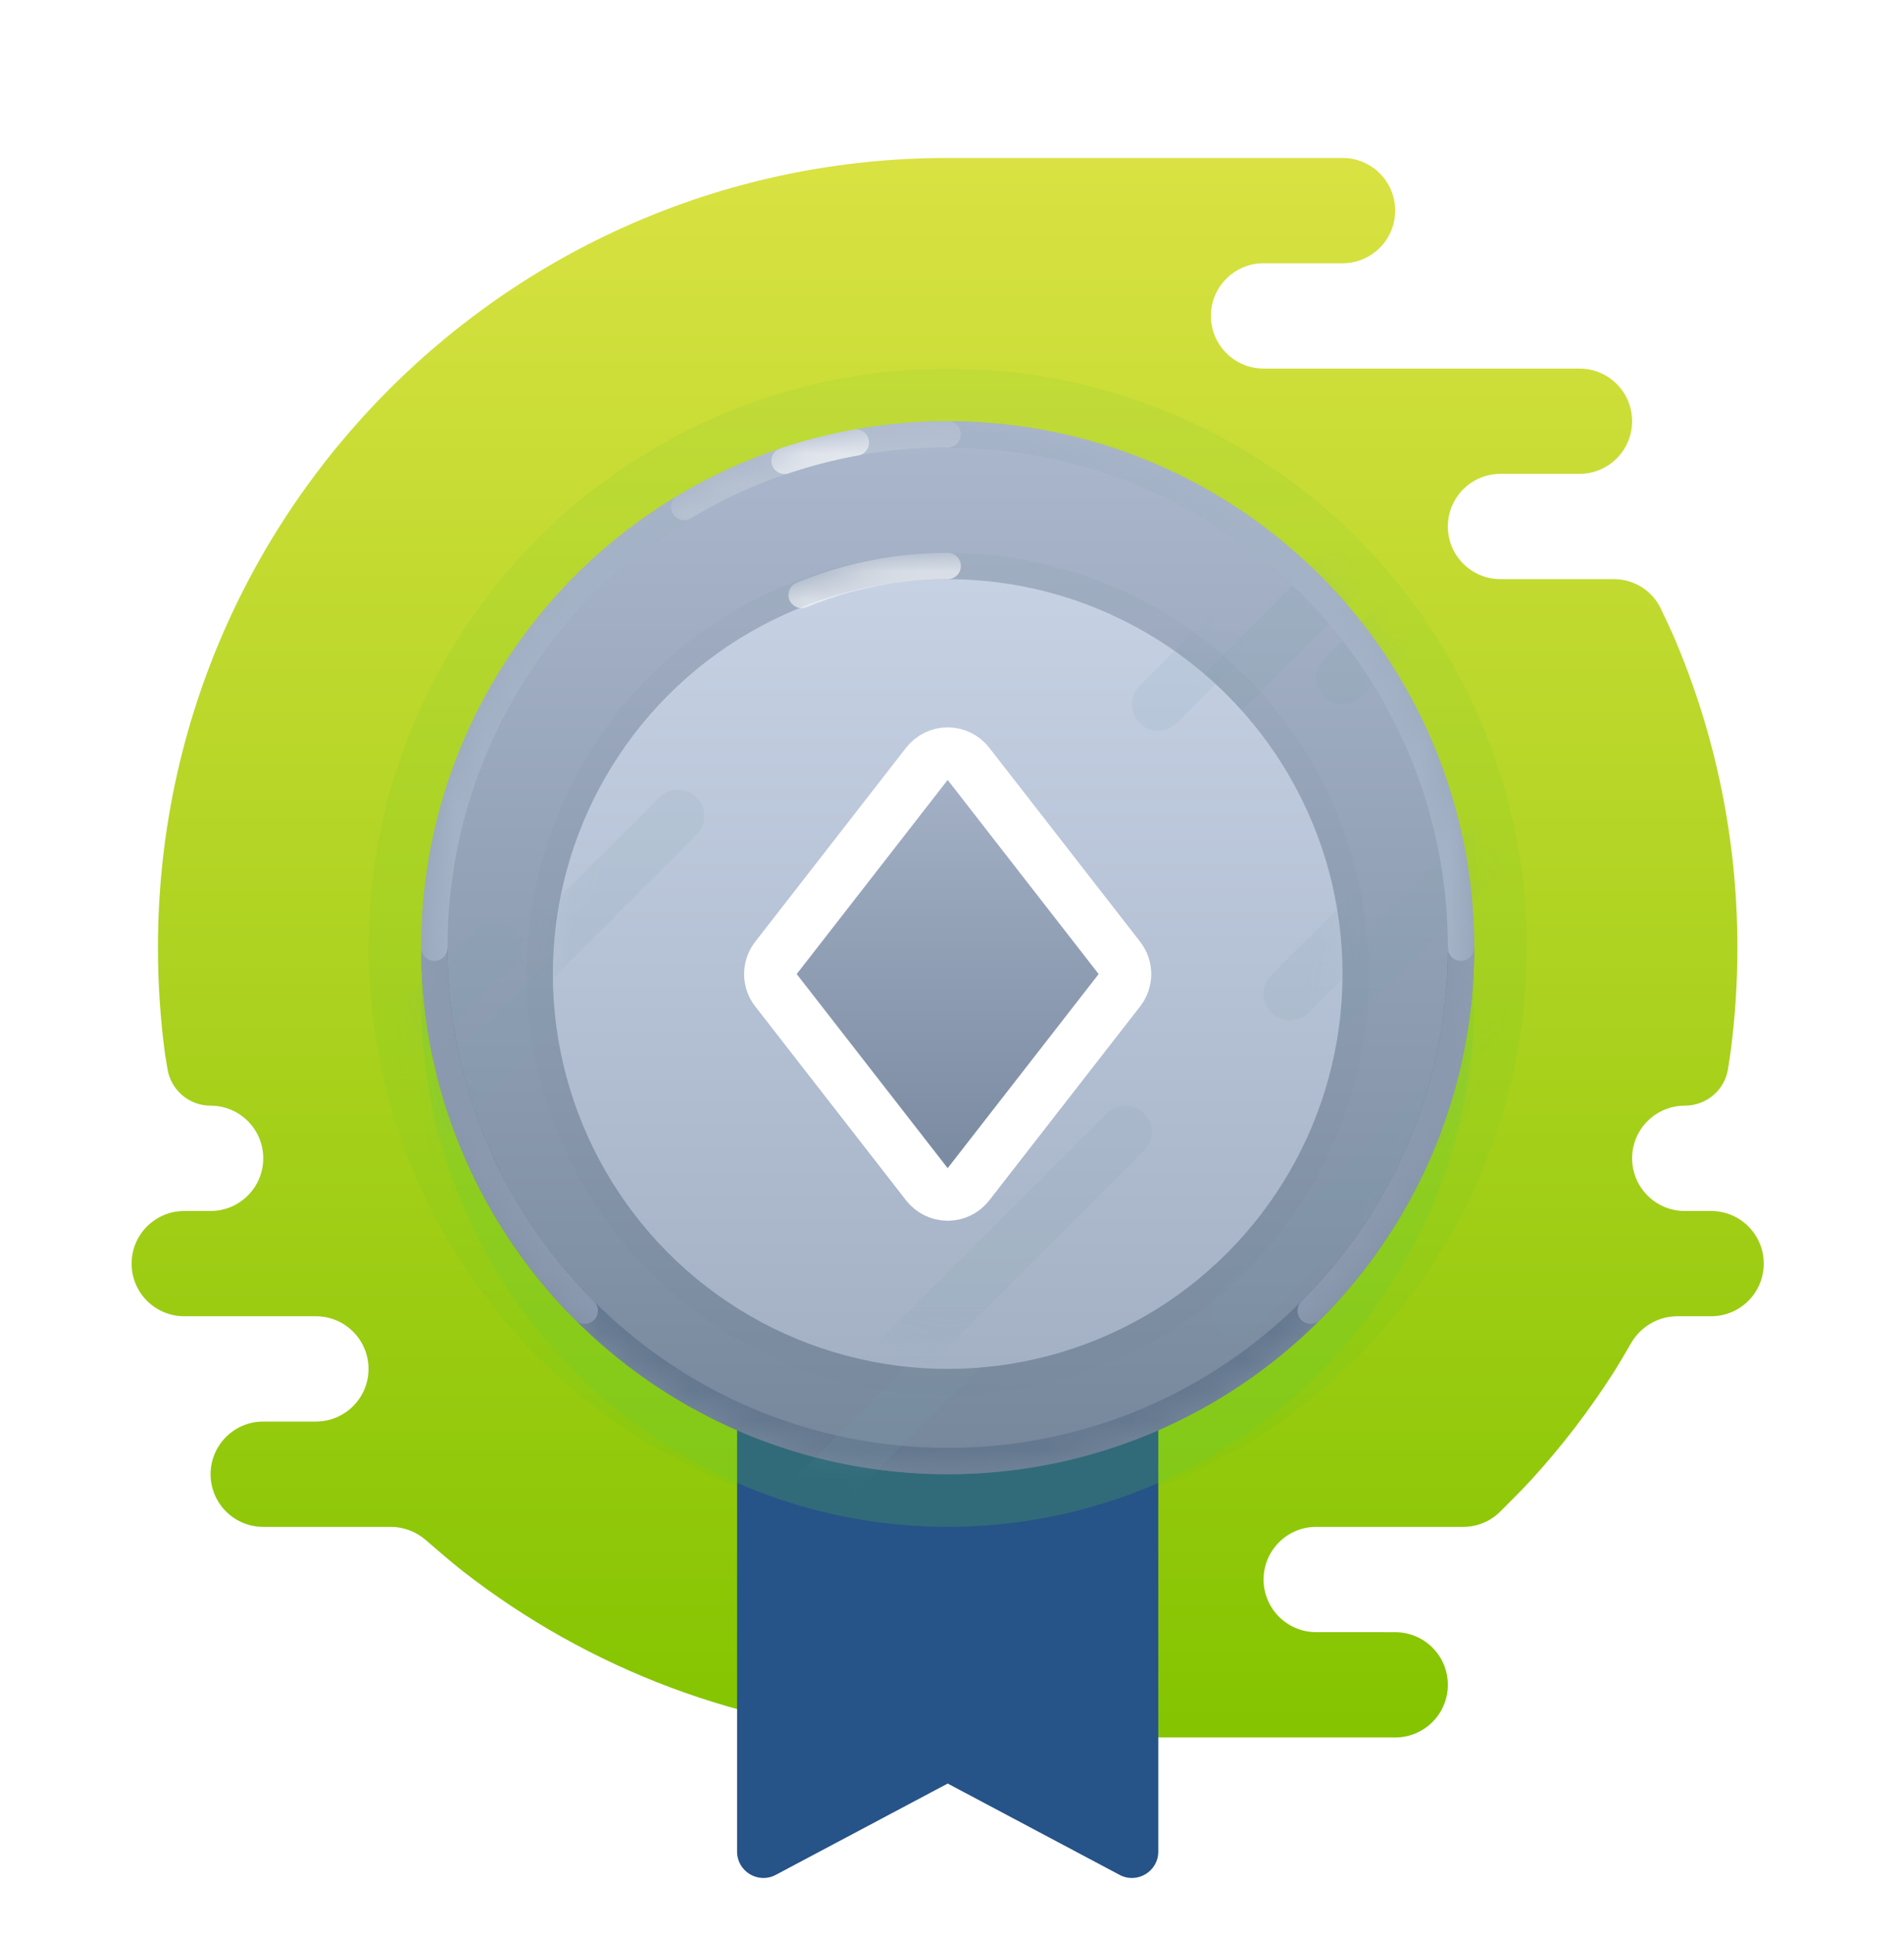 <svg width="65" height="66" viewBox="0 0 65 66" fill="none" xmlns="http://www.w3.org/2000/svg">
<path fill-rule="evenodd" clip-rule="evenodd" d="M47.63 55.719C48.623 55.719 49.428 56.523 49.428 57.516C49.428 58.509 48.623 59.313 47.63 59.313H31.454C31.348 59.313 31.245 59.304 31.144 59.287C25.37 59.032 20.068 56.961 15.795 53.632C15.448 53.361 14.924 52.912 14.536 52.574C14.204 52.285 13.78 52.124 13.339 52.124H8.987C7.994 52.124 7.189 51.319 7.189 50.327C7.189 49.334 7.994 48.529 8.987 48.529H10.784C11.777 48.529 12.581 47.724 12.581 46.732C12.581 45.739 11.777 44.934 10.784 44.934H6.291C5.298 44.934 4.493 44.13 4.493 43.137C4.493 42.144 5.298 41.34 6.291 41.34H7.189C8.182 41.34 8.987 40.535 8.987 39.542C8.987 38.55 8.182 37.745 7.189 37.745C6.462 37.745 5.841 37.221 5.72 36.504C5.676 36.244 5.641 36.034 5.635 35.992C5.475 34.802 5.392 33.587 5.392 32.353C5.392 17.463 17.462 5.392 32.352 5.392C36.846 5.392 41.339 5.392 45.833 5.392C46.825 5.392 47.63 6.197 47.63 7.189C47.63 8.182 46.825 8.987 45.833 8.987H43.137C42.144 8.987 41.339 9.792 41.339 10.784C41.339 11.777 42.144 12.582 43.137 12.582H53.921C54.914 12.582 55.718 13.386 55.718 14.379C55.718 15.371 54.915 16.175 53.923 16.176L51.225 16.176C50.232 16.176 49.428 16.981 49.428 17.974C49.428 18.966 50.232 19.771 51.225 19.771H55.095C55.774 19.771 56.397 20.154 56.692 20.766C56.869 21.134 57.056 21.532 57.178 21.819C58.553 25.055 59.313 28.615 59.313 32.353C59.313 33.527 59.238 34.684 59.092 35.819C59.068 36.01 59.03 36.255 58.989 36.505C58.872 37.225 58.245 37.745 57.516 37.745C56.523 37.745 55.718 38.55 55.718 39.542C55.718 40.535 56.523 41.34 57.516 41.34H58.414C59.407 41.34 60.212 42.144 60.212 43.137C60.212 44.13 59.407 44.934 58.414 44.934H57.261C56.608 44.934 56.008 45.289 55.682 45.854C55.47 46.221 55.235 46.62 55.06 46.893C54.65 47.532 54.214 48.152 53.753 48.753C53.29 49.356 52.802 49.939 52.291 50.5C52.011 50.808 51.556 51.265 51.202 51.615C50.87 51.943 50.422 52.124 49.955 52.124H44.934C43.941 52.124 43.137 52.929 43.137 53.921C43.137 54.907 43.93 55.707 44.913 55.718L47.63 55.719Z" fill="url(#paint0_linear_48_1040)"/>
<g opacity="0.1">
<circle cx="32.353" cy="32.353" r="19.771" fill="#50C22B" style="mix-blend-mode:multiply"/>
</g>
<g filter="url(#filter0_d_48_1040)">
<path fill-rule="evenodd" clip-rule="evenodd" d="M25.163 32.353H39.542V61.413C39.542 62.091 38.82 62.525 38.222 62.207L32.353 59.089L26.483 62.207C25.885 62.525 25.163 62.091 25.163 61.413V32.353Z" fill="#265388"/>
</g>
<circle style="mix-blend-mode:multiply" opacity="0.2" cx="32.353" cy="34.15" r="17.974" fill="#62CF3F"/>
<circle cx="32.353" cy="32.353" r="17.974" fill="url(#paint1_linear_48_1040)"/>
<mask id="mask0_48_1040" style="mask-type:luminance" maskUnits="userSpaceOnUse" x="14" y="14" width="37" height="37">
<circle cx="32.353" cy="32.353" r="17.974" fill="white"/>
</mask>
<g mask="url(#mask0_48_1040)">
<path d="M14.828 32.353C14.828 42.031 22.674 49.877 32.352 49.877C42.031 49.877 49.877 42.031 49.877 32.353" stroke="#64788F" stroke-width="0.899"/>
<g style="mix-blend-mode:multiply" opacity="0.12">
<path d="M44.036 35.725L54.598 25.163" stroke="#78A2A9" stroke-width="1.797" stroke-linecap="round"/>
</g>
<g style="mix-blend-mode:multiply" opacity="0.12">
<path d="M39.542 25.84L50.104 15.278" stroke="#78A2A9" stroke-width="1.797" stroke-linecap="round"/>
</g>
<g style="mix-blend-mode:multiply" opacity="0.12">
<path d="M6.291 42.915L16.853 32.353" stroke="#78A2A9" stroke-width="1.797" stroke-linecap="round"/>
</g>
<g style="mix-blend-mode:multiply" opacity="0.12">
<path d="M45.833 23.143L56.395 12.582" stroke="#78A2A9" stroke-width="1.797" stroke-linecap="round"/>
</g>
<g style="mix-blend-mode:multiply" opacity="0.12">
<path d="M12.582 40.219L23.144 29.657" stroke="#78A2A9" stroke-width="1.797" stroke-linecap="round"/>
</g>
<g style="mix-blend-mode:multiply" opacity="0.12">
<path d="M27.859 51.003L38.421 40.441" stroke="#78A2A9" stroke-width="1.797" stroke-linecap="round"/>
</g>
<g style="mix-blend-mode:multiply" opacity="0.12">
<path d="M42.238 44.712L52.8 34.15" stroke="#78A2A9" stroke-width="1.797" stroke-linecap="round"/>
</g>
<path d="M44.744 44.744C47.916 41.573 49.877 37.192 49.877 32.353C49.877 22.674 42.031 14.828 32.352 14.828C22.674 14.828 14.828 22.674 14.828 32.353C14.828 37.192 16.79 41.573 19.961 44.744" stroke="#8B99AF" stroke-width="0.899" stroke-linecap="round"/>
<path opacity="0.4" d="M49.877 32.353C49.877 22.674 42.031 14.828 32.352 14.828C22.674 14.828 14.828 22.674 14.828 32.353" stroke="#CCD8EA" stroke-width="0.899" stroke-linecap="round"/>
<path opacity="0.2" d="M32.352 14.828C29.064 14.828 25.988 15.734 23.359 17.308" stroke="white" stroke-width="0.899" stroke-linecap="round"/>
<path opacity="0.6" d="M29.22 15.107C28.385 15.258 27.571 15.468 26.782 15.732" stroke="white" stroke-width="0.899" stroke-linecap="round"/>
</g>
<g filter="url(#filter1_d_48_1040)">
<circle cx="32.353" cy="32.353" r="13.48" fill="url(#paint2_linear_48_1040)"/>
<circle cx="32.353" cy="32.353" r="13.93" stroke="#64788F" stroke-opacity="0.06" stroke-width="0.899"/>
</g>
<mask id="mask1_48_1040" style="mask-type:luminance" maskUnits="userSpaceOnUse" x="18" y="18" width="28" height="28">
<circle cx="32.353" cy="32.353" r="13.48" fill="white"/>
</mask>
<g mask="url(#mask1_48_1040)">
<g style="mix-blend-mode:multiply" opacity="0.12">
<path d="M39.542 24.042L50.104 13.48" stroke="#78A2A9" stroke-width="1.797" stroke-linecap="round"/>
</g>
<g style="mix-blend-mode:multiply" opacity="0.12">
<path d="M45.833 21.346L56.395 10.784" stroke="#78A2A9" stroke-width="1.797" stroke-linecap="round"/>
</g>
<g style="mix-blend-mode:multiply" opacity="0.12">
<path d="M12.582 38.421L23.144 27.859" stroke="#78A2A9" stroke-width="1.797" stroke-linecap="round"/>
</g>
<g style="mix-blend-mode:multiply" opacity="0.12">
<path d="M27.859 49.206L38.421 38.644" stroke="#78A2A9" stroke-width="1.797" stroke-linecap="round"/>
</g>
<g style="mix-blend-mode:multiply" opacity="0.12">
<path d="M44.036 33.928L54.598 23.366" stroke="#78A2A9" stroke-width="1.797" stroke-linecap="round"/>
</g>
<path opacity="0.6" d="M32.354 19.322C30.587 19.322 28.903 19.673 27.366 20.311" stroke="white" stroke-width="0.899" stroke-linecap="round"/>
</g>
<g filter="url(#filter2_d_48_1040)">
<path d="M27.2 32.353L32.352 25.729L37.505 32.353L32.352 38.977L27.2 32.353Z" fill="white"/>
<path d="M26.491 31.801C26.238 32.126 26.238 32.58 26.491 32.905L31.643 39.529C31.813 39.748 32.075 39.876 32.352 39.876C32.63 39.876 32.892 39.748 33.062 39.529L38.214 32.905C38.467 32.58 38.467 32.126 38.214 31.801L33.062 25.177C32.892 24.958 32.63 24.83 32.352 24.83C32.075 24.83 31.813 24.958 31.643 25.177L26.491 31.801Z" stroke="white" stroke-width="1.797" stroke-linejoin="round"/>
</g>
<g filter="url(#filter3_i_48_1040)">
<path d="M27.2 32.353L32.352 25.729L37.505 32.353L32.352 38.977L27.2 32.353Z" fill="url(#paint3_linear_48_1040)"/>
</g>
<defs>
<filter id="filter0_d_48_1040" x="23.366" y="32.353" width="17.974" height="33.555" filterUnits="userSpaceOnUse" color-interpolation-filters="sRGB">
<feFlood flood-opacity="0" result="BackgroundImageFix"/>
<feColorMatrix in="SourceAlpha" type="matrix" values="0 0 0 0 0 0 0 0 0 0 0 0 0 0 0 0 0 0 127 0" result="hardAlpha"/>
<feOffset dy="1.797"/>
<feGaussianBlur stdDeviation="0.899"/>
<feColorMatrix type="matrix" values="0 0 0 0 0.604 0 0 0 0 0.714 0 0 0 0 0.357 0 0 0 0.2 0"/>
<feBlend mode="darken" in2="BackgroundImageFix" result="effect1_dropShadow_48_1040"/>
<feBlend mode="normal" in="SourceGraphic" in2="effect1_dropShadow_48_1040" result="shape"/>
</filter>
<filter id="filter1_d_48_1040" x="14.38" y="15.278" width="35.947" height="35.948" filterUnits="userSpaceOnUse" color-interpolation-filters="sRGB">
<feFlood flood-opacity="0" result="BackgroundImageFix"/>
<feColorMatrix in="SourceAlpha" type="matrix" values="0 0 0 0 0 0 0 0 0 0 0 0 0 0 0 0 0 0 127 0" result="hardAlpha"/>
<feOffset dy="0.899"/>
<feGaussianBlur stdDeviation="1.797"/>
<feColorMatrix type="matrix" values="0 0 0 0 0.28 0 0 0 0 0.41 0 0 0 0 0.471 0 0 0 0.2 0"/>
<feBlend mode="normal" in2="BackgroundImageFix" result="effect1_dropShadow_48_1040"/>
<feBlend mode="normal" in="SourceGraphic" in2="effect1_dropShadow_48_1040" result="shape"/>
</filter>
<filter id="filter2_d_48_1040" x="23.605" y="23.032" width="17.494" height="20.438" filterUnits="userSpaceOnUse" color-interpolation-filters="sRGB">
<feFlood flood-opacity="0" result="BackgroundImageFix"/>
<feColorMatrix in="SourceAlpha" type="matrix" values="0 0 0 0 0 0 0 0 0 0 0 0 0 0 0 0 0 0 127 0" result="hardAlpha"/>
<feOffset dy="0.899"/>
<feGaussianBlur stdDeviation="0.899"/>
<feColorMatrix type="matrix" values="0 0 0 0 0.197 0 0 0 0 0.277 0 0 0 0 0.483 0 0 0 0.2 0"/>
<feBlend mode="normal" in2="BackgroundImageFix" result="effect1_dropShadow_48_1040"/>
<feBlend mode="normal" in="SourceGraphic" in2="effect1_dropShadow_48_1040" result="shape"/>
</filter>
<filter id="filter3_i_48_1040" x="27.2" y="25.729" width="10.305" height="14.148" filterUnits="userSpaceOnUse" color-interpolation-filters="sRGB">
<feFlood flood-opacity="0" result="BackgroundImageFix"/>
<feBlend mode="normal" in="SourceGraphic" in2="BackgroundImageFix" result="shape"/>
<feColorMatrix in="SourceAlpha" type="matrix" values="0 0 0 0 0 0 0 0 0 0 0 0 0 0 0 0 0 0 127 0" result="hardAlpha"/>
<feOffset dy="0.899"/>
<feGaussianBlur stdDeviation="0.449"/>
<feComposite in2="hardAlpha" operator="arithmetic" k2="-1" k3="1"/>
<feColorMatrix type="matrix" values="0 0 0 0 0.325 0 0 0 0 0.428 0 0 0 0 0.579 0 0 0 0.4 0"/>
<feBlend mode="normal" in2="shape" result="effect1_innerShadow_48_1040"/>
</filter>
<linearGradient id="paint0_linear_48_1040" x1="4.493" y1="5.392" x2="4.493" y2="59.313" gradientUnits="userSpaceOnUse">
<stop stop-color="#D9E242"/>
<stop offset="1" stop-color="#84C400"/>
</linearGradient>
<linearGradient id="paint1_linear_48_1040" x1="14.379" y1="14.379" x2="14.379" y2="50.326" gradientUnits="userSpaceOnUse">
<stop stop-color="#ABB7CC"/>
<stop offset="1" stop-color="#76879C"/>
</linearGradient>
<linearGradient id="paint2_linear_48_1040" x1="18.873" y1="18.872" x2="18.873" y2="45.833" gradientUnits="userSpaceOnUse">
<stop stop-color="#C6D1E4"/>
<stop offset="1" stop-color="#A4B1C4"/>
</linearGradient>
<linearGradient id="paint3_linear_48_1040" x1="27.2" y1="25.729" x2="27.2" y2="38.977" gradientUnits="userSpaceOnUse">
<stop stop-color="#A3B0C5"/>
<stop offset="1" stop-color="#7A8AA1"/>
</linearGradient>
</defs>
</svg>
